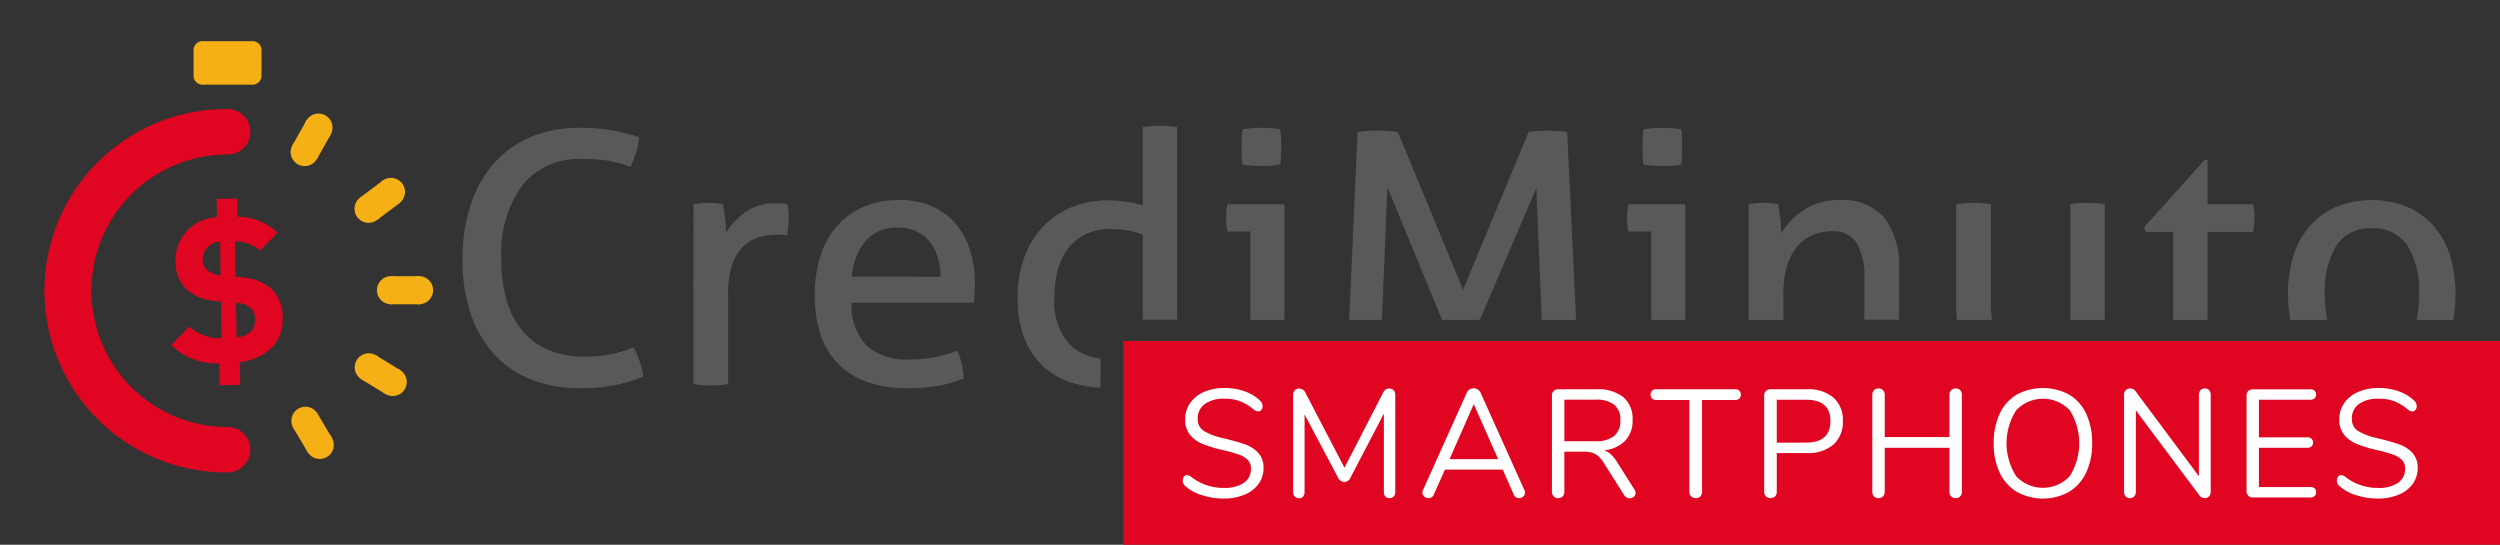 <svg xmlns="http://www.w3.org/2000/svg" xmlns:xlink="http://www.w3.org/1999/xlink" width="180.11" height="39.247" viewBox="0 0 180.11 39.247">
  <rect x="0" y="0" width="180.11" height="39.247" fill="#333333" stroke="none"/>
  <defs>
    <clipPath id="clip-path">
      <rect id="Rectángulo_7" data-name="Rectángulo 7" width="180.11" height="39.247" fill="none"/>
    </clipPath>
  </defs>
  <g id="Grupo_1" data-name="Grupo 1" clip-path="url(#clip-path)">
    <g id="Grupo_1030" data-name="Grupo 1030" transform="translate(3.316 2.967)">
      <path id="Trazado_1" data-name="Trazado 1" d="M39.653,55.413l.027,1.634-1.473.024L38.18,55.5a4.675,4.675,0,0,1-3.465-1.316l1.292-1.335a3.327,3.327,0,0,0,2.334.838l-.043-2.64-.468-.051a3.486,3.486,0,0,1-2.027-.843,2.71,2.71,0,0,1-.777-2.016,3.091,3.091,0,0,1,2.984-3.171l-.021-1.313,1.473-.024.021,1.3a4.264,4.264,0,0,1,2.893,1.15l-1.263,1.29a2.911,2.911,0,0,0-1.806-.672l.041,2.538.556.079a3.537,3.537,0,0,1,2,.785,2.877,2.877,0,0,1,.838,2.176c.028,1.78-1.267,2.895-3.087,3.143m-1.424-8.689a1.294,1.294,0,0,0-1.249,1.3,1,1,0,0,0,.318.739,1.717,1.717,0,0,0,.969.393Zm2.193,4.766a1.768,1.768,0,0,0-1.042-.363l.04,2.509c.874-.116,1.348-.562,1.337-1.276a1.157,1.157,0,0,0-.335-.87" transform="translate(-25.692 -32.286)" fill="#e00520"/>
      <path id="Trazado_2" data-name="Trazado 2" d="M45.789,2.57a.67.67,0,0,1-.739.564H41.631a.67.67,0,0,1-.739-.564V.564A.669.669,0,0,1,41.631,0H45.05a.669.669,0,0,1,.739.564Z" transform="translate(-30.264)" fill="#f5b015"/>
      <path id="Trazado_3" data-name="Trazado 3" d="M13.088,41.731a9.818,9.818,0,1,1,0-19.636,1.635,1.635,0,1,0,0-3.27,13.088,13.088,0,1,0,0,26.175,1.635,1.635,0,1,0,0-3.27" transform="translate(0 -13.933)" fill="#e00520"/>
      <rect id="Rectángulo_1" data-name="Rectángulo 1" width="2.1" height="2.023" transform="translate(24.835 16.933)" fill="#f5b015"/>
      <path id="Trazado_4" data-name="Trazado 4" d="M91.727,66.152a1.011,1.011,0,1,0,1.011-1.011,1.011,1.011,0,0,0-1.011,1.011" transform="translate(-67.886 -48.21)" fill="#f5b015"/>
      <path id="Trazado_5" data-name="Trazado 5" d="M99.508,66.152a1.011,1.011,0,1,0,1.011-1.011,1.011,1.011,0,0,0-1.011,1.011" transform="translate(-73.644 -48.21)" fill="#f5b015"/>
      <rect id="Rectángulo_2" data-name="Rectángulo 2" width="2.1" height="2.023" transform="translate(22.616 11.279) rotate(-36.961)" fill="#f5b015"/>
      <path id="Trazado_6" data-name="Trazado 6" d="M85.716,44.186a1.011,1.011,0,1,0,.2-1.416,1.012,1.012,0,0,0-.2,1.416" transform="translate(-63.287 -31.503)" fill="#f5b015"/>
      <path id="Trazado_7" data-name="Trazado 7" d="M91.933,39.508a1.011,1.011,0,1,0,.2-1.416,1.012,1.012,0,0,0-.2,1.416" transform="translate(-67.888 -28.04)" fill="#f5b015"/>
      <rect id="Rectángulo_3" data-name="Rectángulo 3" width="2.1" height="2.023" transform="translate(17.748 7.508) rotate(-60.627)" fill="#f5b015"/>
      <path id="Trazado_8" data-name="Trazado 8" d="M68.326,28.733a1.011,1.011,0,1,0-.385-1.377,1.011,1.011,0,0,0,.385,1.377" transform="translate(-50.186 -19.864)" fill="#f5b015"/>
      <path id="Trazado_9" data-name="Trazado 9" d="M72.143,21.953a1.011,1.011,0,1,0-.385-1.377,1.011,1.011,0,0,0,.385,1.377" transform="translate(-53.011 -14.846)" fill="#f5b015"/>
      <rect id="Rectángulo_4" data-name="Rectángulo 4" width="2.023" height="2.1" transform="translate(22.709 24.354) rotate(-58.606)" fill="#f5b015"/>
      <path id="Trazado_10" data-name="Trazado 10" d="M85.717,87a1.011,1.011,0,1,0,1.39-.336,1.011,1.011,0,0,0-1.39.336" transform="translate(-63.328 -64.03)" fill="#f5b015"/>
      <path id="Trazado_11" data-name="Trazado 11" d="M92.359,91.055a1.011,1.011,0,1,0,1.39-.336,1.011,1.011,0,0,0-1.39.336" transform="translate(-68.244 -67.03)" fill="#f5b015"/>
      <rect id="Rectángulo_5" data-name="Rectángulo 5" width="2.023" height="2.1" transform="matrix(0.86, -0.511, 0.511, 0.86, 17.809, 27.852)" fill="#f5b015"/>
      <path id="Trazado_12" data-name="Trazado 12" d="M68.505,101.473a1.011,1.011,0,1,0,1.386.353,1.011,1.011,0,0,0-1.386-.353" transform="translate(-50.333 -74.994)" fill="#f5b015"/>
      <path id="Trazado_13" data-name="Trazado 13" d="M72.48,108.162a1.011,1.011,0,1,0,1.386.353,1.011,1.011,0,0,0-1.386-.353" transform="translate(-53.275 -79.944)" fill="#f5b015"/>
    </g>
    <path id="Trazado_14" data-name="Trazado 14" d="M140.528,51.237a6.862,6.862,0,0,1,.707,2.1,10.067,10.067,0,0,1-2.171.656,13.425,13.425,0,0,1-2.4.2,9.311,9.311,0,0,1-3.547-.644,7.2,7.2,0,0,1-2.664-1.843,8.185,8.185,0,0,1-1.667-2.916,12.01,12.01,0,0,1-.581-3.863A12.453,12.453,0,0,1,128.788,41a8.542,8.542,0,0,1,1.667-2.992,7.286,7.286,0,0,1,2.651-1.906,8.851,8.851,0,0,1,3.51-.669,13.113,13.113,0,0,1,2.474.2,13.929,13.929,0,0,1,1.843.48,4.665,4.665,0,0,1-.215,1.073q-.164.492-.391,1.048-.379-.126-.732-.227t-.757-.177a8.39,8.39,0,0,0-.9-.114q-.492-.038-1.124-.038a5.219,5.219,0,0,0-4.28,1.869,8.3,8.3,0,0,0-1.528,5.378,10.017,10.017,0,0,0,.429,3.105,5.882,5.882,0,0,0,1.212,2.171,4.938,4.938,0,0,0,1.881,1.288,6.709,6.709,0,0,0,2.462.429,9.554,9.554,0,0,0,1.919-.177,8.2,8.2,0,0,0,1.616-.505" transform="translate(-94.884 -26.223)" fill="#59595b"/>
    <path id="Trazado_15" data-name="Trazado 15" d="M192.222,56.322q.278-.05.53-.076t.53-.025c.185,0,.37.009.555.025a4.054,4.054,0,0,1,.505.076q.076.379.152,1a8.866,8.866,0,0,1,.076,1.048,5.236,5.236,0,0,1,1.4-1.49,3.717,3.717,0,0,1,2.234-.631q.2,0,.417.012t.366.038a4.14,4.14,0,0,1,.076.48q.025.253.025.53a5.51,5.51,0,0,1-.038.631c-.025.219-.055.429-.088.631a1.723,1.723,0,0,0-.417-.051h-.341a4.417,4.417,0,0,0-1.3.189,2.722,2.722,0,0,0-1.111.669,3.323,3.323,0,0,0-.783,1.313,6.637,6.637,0,0,0-.29,2.146v6.438a5.984,5.984,0,0,1-.619.076q-.341.025-.619.025t-.619-.025q-.341-.025-.644-.076Z" transform="translate(-142.261 -41.608)" fill="#59595b"/>
    <path id="Trazado_16" data-name="Trazado 16" d="M228.483,62.841a4.23,4.23,0,0,0,1.1,3.106,4.36,4.36,0,0,0,3.093.985,9.284,9.284,0,0,0,3.408-.631,3.79,3.79,0,0,1,.328.921,6,6,0,0,1,.152,1.073,8.441,8.441,0,0,1-1.831.53,12.739,12.739,0,0,1-2.209.177,8.345,8.345,0,0,1-3.03-.492A5.324,5.324,0,0,1,226.211,65a9.069,9.069,0,0,1-.379-2.689,9.518,9.518,0,0,1,.366-2.689,6.056,6.056,0,0,1,1.123-2.171,5.431,5.431,0,0,1,1.906-1.464,6.3,6.3,0,0,1,2.714-.543,5.675,5.675,0,0,1,2.348.455,4.776,4.776,0,0,1,1.692,1.25,5.431,5.431,0,0,1,1.035,1.894,7.754,7.754,0,0,1,.354,2.386q0,.354-.025.745t-.051.669Zm6.413-1.868a4.761,4.761,0,0,0-.189-1.351,3.429,3.429,0,0,0-.555-1.124,2.707,2.707,0,0,0-.934-.77,2.937,2.937,0,0,0-1.351-.291,2.975,2.975,0,0,0-2.361.934,4.572,4.572,0,0,0-1,2.6Z" transform="translate(-167.135 -41.033)" fill="#59595b"/>
    <path id="Trazado_17" data-name="Trazado 17" d="M288.05,51.633a3.894,3.894,0,0,1-2.186-.978,4.592,4.592,0,0,1-1.136-3.434,7.548,7.548,0,0,1,.24-1.957,4.5,4.5,0,0,1,.732-1.553,3.491,3.491,0,0,1,1.25-1.035,3.966,3.966,0,0,1,1.793-.379,7.408,7.408,0,0,1,1.262.1,5.44,5.44,0,0,1,1.086.3v6.136h2.474V34.951a5.978,5.978,0,0,0-.619-.076q-.341-.025-.618-.025-.253,0-.606.025a5.94,5.94,0,0,0-.631.076v5.631a8.613,8.613,0,0,0-1.174-.253,8.906,8.906,0,0,0-1.326-.1,6.8,6.8,0,0,0-2.664.505,5.912,5.912,0,0,0-2.058,1.426,6.4,6.4,0,0,0-1.326,2.209,8.31,8.31,0,0,0-.467,2.853,7.763,7.763,0,0,0,.53,3.055,5.285,5.285,0,0,0,3.573,3.143,9.35,9.35,0,0,0,1.87.315Z" transform="translate(-208.761 -25.792)" fill="#59595b"/>
    <path id="Trazado_18" data-name="Trazado 18" d="M344.226,38.083q.328.051.707.076t.682.025q.277,0,.644-.025t.669-.076a5.214,5.214,0,0,0,.063-.657q.012-.353.013-.631t-.013-.631a4.532,4.532,0,0,0-.063-.631q-.3-.05-.682-.076t-.656-.025q-.278,0-.657.025t-.707.076a4.388,4.388,0,0,0-.063.631q-.013.354-.012.631t.012.631a5.038,5.038,0,0,0,.063.657" transform="translate(-254.7 -26.223)" fill="#59595b"/>
    <path id="Trazado_19" data-name="Trazado 19" d="M339.976,58.578h1.641v6.363h2.449V56.609h-4.09a3.11,3.11,0,0,0-.076.467c-.017.177-.025.35-.025.517s.008.341.025.518a3.1,3.1,0,0,0,.076.467" transform="translate(-251.536 -41.895)" fill="#59595b"/>
    <path id="Trazado_20" data-name="Trazado 20" d="M376.342,49.843l.392-9.569,3.939,9.569h2.717l4.075-9.493.39,9.493h2.471l-.64-13.533a6.046,6.046,0,0,0-.682-.076q-.4-.025-.732-.025-.354,0-.732.025a5.026,5.026,0,0,0-.631.076l-4.722,11.362-4.7-11.362a6.071,6.071,0,0,0-.694-.076q-.417-.025-.77-.025t-.745.025q-.392.025-.694.076l-.6,13.533Z" transform="translate(-276.781 -26.798)" fill="#59595b"/>
    <path id="Trazado_21" data-name="Trazado 21" d="M455.354,38.083q.328.051.707.076t.682.025q.277,0,.644-.025t.669-.076a5.214,5.214,0,0,0,.063-.657q.012-.353.013-.631t-.013-.631a4.532,4.532,0,0,0-.063-.631q-.3-.05-.682-.076c-.252-.017-.471-.025-.656-.025s-.4.009-.657.025-.488.042-.707.076a4.379,4.379,0,0,0-.063.631q-.013.354-.012.631t.012.631a5.027,5.027,0,0,0,.063.657" transform="translate(-336.944 -26.223)" fill="#59595b"/>
    <path id="Trazado_22" data-name="Trazado 22" d="M451.1,58.578h1.641v6.363h2.449V56.609H451.1a3.119,3.119,0,0,0-.076.467c-.017.177-.025.35-.025.517s.008.341.025.518a3.107,3.107,0,0,0,.076.467" transform="translate(-333.78 -41.895)" fill="#59595b"/>
    <path id="Trazado_23" data-name="Trazado 23" d="M487.211,64.078V62.134a6.289,6.289,0,0,1,.29-2.033,3.915,3.915,0,0,1,.77-1.376,2.974,2.974,0,0,1,1.111-.783,3.571,3.571,0,0,1,1.338-.253,1.96,1.96,0,0,1,1.767.846,4.907,4.907,0,0,1,.556,2.638v2.9h2.5V60.493a5.787,5.787,0,0,0-1.06-3.775,4.029,4.029,0,0,0-3.283-1.275,4.615,4.615,0,0,0-2.6.77,4.98,4.98,0,0,0-.9.77,5.185,5.185,0,0,0-.644.858,9.5,9.5,0,0,0-.076-1.073q-.076-.644-.152-1.023-.278-.05-.517-.076a5.026,5.026,0,0,0-.518-.025q-.278,0-.543.025t-.543.076v8.332Z" transform="translate(-358.727 -41.033)" fill="#59595b"/>
    <path id="Trazado_24" data-name="Trazado 24" d="M544.794,64.653a9.426,9.426,0,0,1-.076-1.237V56.321a6.047,6.047,0,0,0-.631-.076q-.354-.025-.631-.025-.253,0-.606.025a6.014,6.014,0,0,0-.631.076v7.2c0,.4.017.781.048,1.136Z" transform="translate(-401.287 -41.608)" fill="#59595b"/>
    <path id="Trazado_25" data-name="Trazado 25" d="M576.359,64.653V56.321a6.066,6.066,0,0,0-.619-.076q-.341-.025-.619-.025t-.619.025a6.047,6.047,0,0,0-.619.076v8.332Z" transform="translate(-424.724 -41.608)" fill="#59595b"/>
    <path id="Trazado_26" data-name="Trazado 26" d="M596.451,49.473V55.81h2.479c0-.137,0-.279,0-.429V49.473h3.282q.05-.252.076-.505t.025-.53a4.212,4.212,0,0,0-.1-.959h-3.282V44.272h-.2L594.38,49.12l.1.353Z" transform="translate(-439.892 -32.765)" fill="#59595b"/>
    <path id="Trazado_27" data-name="Trazado 27" d="M637.032,64.078a9.037,9.037,0,0,1-.174-1.843,6.339,6.339,0,0,1,.82-3.5,2.846,2.846,0,0,1,2.563-1.25,2.878,2.878,0,0,1,2.575,1.25,6.263,6.263,0,0,1,.833,3.5,8.9,8.9,0,0,1-.177,1.843H646.1a9.9,9.9,0,0,0,.171-1.843,9.4,9.4,0,0,0-.366-2.676,5.943,5.943,0,0,0-1.124-2.146,5.4,5.4,0,0,0-1.894-1.439,6.892,6.892,0,0,0-5.3,0,5.4,5.4,0,0,0-1.894,1.439,5.942,5.942,0,0,0-1.124,2.146,9.393,9.393,0,0,0-.366,2.676,9.9,9.9,0,0,0,.171,1.843Z" transform="translate(-469.367 -41.033)" fill="#59595b"/>
    <rect id="Rectángulo_6" data-name="Rectángulo 6" width="99.176" height="14.682" transform="translate(80.934 24.565)" fill="#e00520"/>
    <path id="Trazado_28" data-name="Trazado 28" d="M329.211,115.269A3.237,3.237,0,0,1,328,114.6a.506.506,0,0,1-.166-.386.432.432,0,0,1,.088-.271.258.258,0,0,1,.21-.116.534.534,0,0,1,.309.122,3.723,3.723,0,0,0,2.342.8,2.477,2.477,0,0,0,1.458-.365,1.2,1.2,0,0,0,.508-1.038.834.834,0,0,0-.243-.624,1.753,1.753,0,0,0-.641-.381,9.638,9.638,0,0,0-1.071-.3,10.433,10.433,0,0,1-1.486-.442,2.311,2.311,0,0,1-.939-.663,1.7,1.7,0,0,1-.359-1.127,2,2,0,0,1,.359-1.177,2.324,2.324,0,0,1,1.005-.8,3.658,3.658,0,0,1,1.474-.282,4.278,4.278,0,0,1,1.442.238,3.039,3.039,0,0,1,1.121.679.539.539,0,0,1,.177.387.435.435,0,0,1-.088.271.258.258,0,0,1-.21.116.671.671,0,0,1-.32-.121,3.767,3.767,0,0,0-1.005-.619,3.147,3.147,0,0,0-1.116-.177,2.332,2.332,0,0,0-1.425.381,1.256,1.256,0,0,0-.508,1.066.979.979,0,0,0,.448.878,4.509,4.509,0,0,0,1.375.514q1,.243,1.58.447a2.365,2.365,0,0,1,.955.613,1.539,1.539,0,0,1,.381,1.093,1.912,1.912,0,0,1-.359,1.149,2.333,2.333,0,0,1-1.011.773,3.8,3.8,0,0,1-1.491.276,5.043,5.043,0,0,1-1.585-.248" transform="translate(-242.626 -79.598)" fill="#fff"/>
    <path id="Trazado_29" data-name="Trazado 29" d="M365.677,107.808a.48.48,0,0,1,.116.337v6.993a.458.458,0,0,1-.111.32.4.4,0,0,1-.309.122.363.363,0,0,1-.3-.122.489.489,0,0,1-.1-.32v-5.645l-2.4,4.6a.488.488,0,0,1-.453.32.5.5,0,0,1-.453-.32l-2.408-4.54v5.59a.472.472,0,0,1-.105.32.38.38,0,0,1-.3.122.4.4,0,0,1-.309-.122.458.458,0,0,1-.111-.32v-6.993a.468.468,0,0,1,.122-.337.437.437,0,0,1,.331-.127.5.5,0,0,1,.442.32l2.806,5.38,2.773-5.38a.642.642,0,0,1,.193-.248.43.43,0,0,1,.248-.072.42.42,0,0,1,.326.127" transform="translate(-265.273 -79.693)" fill="#fff"/>
    <path id="Trazado_30" data-name="Trazado 30" d="M401.654,115.162a.351.351,0,0,1-.127.276.448.448,0,0,1-.3.11.391.391,0,0,1-.387-.265l-.784-1.79h-4.165l-.8,1.79a.391.391,0,0,1-.387.265.455.455,0,0,1-.309-.116.361.361,0,0,1-.133-.282.394.394,0,0,1,.044-.177l3.16-7.026a.476.476,0,0,1,.2-.232.56.56,0,0,1,.287-.077.55.55,0,0,1,.3.083.516.516,0,0,1,.2.226l3.16,7.026a.416.416,0,0,1,.044.188m-5.435-2.419h3.5l-1.757-3.966Z" transform="translate(-291.789 -79.662)" fill="#fff"/>
    <path id="Trazado_31" data-name="Trazado 31" d="M436.2,115.373a.336.336,0,0,1-.127.271.465.465,0,0,1-.691-.116l-1.48-2.342a1.777,1.777,0,0,0-.6-.624,1.741,1.741,0,0,0-.84-.171h-1.392v2.883a.466.466,0,0,1-.122.337.423.423,0,0,1-.32.127.436.436,0,0,1-.331-.127.465.465,0,0,1-.122-.337v-6.937a.423.423,0,0,1,.127-.32.467.467,0,0,1,.337-.121h2.74a2.934,2.934,0,0,1,1.939.563,2.045,2.045,0,0,1,.668,1.657,2.074,2.074,0,0,1-.536,1.491,2.44,2.44,0,0,1-1.53.685,1.359,1.359,0,0,1,.5.287,2.58,2.58,0,0,1,.442.552l1.259,1.988a.468.468,0,0,1,.077.254m-2.894-3.734a2.069,2.069,0,0,0,1.353-.376,1.4,1.4,0,0,0,.447-1.138,1.364,1.364,0,0,0-.442-1.116,2.111,2.111,0,0,0-1.359-.364h-2.231v2.994Z" transform="translate(-318.368 -79.851)" fill="#fff"/>
    <path id="Trazado_32" data-name="Trazado 32" d="M460.429,115.609a.455.455,0,0,1-.127-.337v-6.606h-2.375a.446.446,0,0,1-.309-.1.429.429,0,0,1,0-.574.446.446,0,0,1,.309-.1h5.667a.447.447,0,0,1,.309.1.429.429,0,0,1,0,.574.446.446,0,0,1-.309.1h-2.375v6.606a.466.466,0,0,1-.122.337.438.438,0,0,1-.331.127.456.456,0,0,1-.337-.127" transform="translate(-338.594 -79.85)" fill="#fff"/>
    <path id="Trazado_33" data-name="Trazado 33" d="M489.122,115.61a.465.465,0,0,1-.122-.337v-6.938a.423.423,0,0,1,.127-.32.467.467,0,0,1,.337-.121h2.618a2.794,2.794,0,0,1,1.906.6,2.13,2.13,0,0,1,.679,1.69,2.156,2.156,0,0,1-.685,1.7,2.765,2.765,0,0,1-1.9.607h-2.176v2.784a.466.466,0,0,1-.122.337.5.5,0,0,1-.663,0m2.872-3.872q1.779,0,1.779-1.558,0-1.535-1.779-1.535h-2.088v3.093Z" transform="translate(-361.901 -79.851)" fill="#fff"/>
    <path id="Trazado_34" data-name="Trazado 34" d="M525.3,107.808a.48.48,0,0,1,.116.337v6.97a.479.479,0,0,1-.116.337.419.419,0,0,1-.326.127.437.437,0,0,1-.331-.127.466.466,0,0,1-.121-.337v-3.16h-4.662v3.16a.466.466,0,0,1-.122.337.437.437,0,0,1-.331.127.419.419,0,0,1-.326-.127.48.48,0,0,1-.116-.337v-6.97a.482.482,0,0,1,.116-.337.42.42,0,0,1,.326-.127.438.438,0,0,1,.331.127.467.467,0,0,1,.122.337v3.038h4.662v-3.038a.468.468,0,0,1,.121-.337.438.438,0,0,1,.331-.127.42.42,0,0,1,.326.127" transform="translate(-384.077 -79.693)" fill="#fff"/>
    <path id="Trazado_35" data-name="Trazado 35" d="M554.287,115.032a3.187,3.187,0,0,1-1.232-1.381,4.816,4.816,0,0,1-.431-2.11,4.935,4.935,0,0,1,.425-2.127,3.117,3.117,0,0,1,1.226-1.381,3.974,3.974,0,0,1,3.789,0,3.118,3.118,0,0,1,1.226,1.381,4.907,4.907,0,0,1,.425,2.115,4.854,4.854,0,0,1-.431,2.115,3.183,3.183,0,0,1-1.232,1.386,3.892,3.892,0,0,1-3.767,0m3.811-1.121a4.457,4.457,0,0,0,.005-4.756,2.657,2.657,0,0,0-3.861.006,4.419,4.419,0,0,0,0,4.744,2.639,2.639,0,0,0,3.855.005" transform="translate(-408.989 -79.598)" fill="#fff"/>
    <path id="Trazado_36" data-name="Trazado 36" d="M594.882,107.808a.5.5,0,0,1,.11.337v6.97a.479.479,0,0,1-.116.337.419.419,0,0,1-.326.127.46.46,0,0,1-.364-.188l-4.585-6.131v5.855a.479.479,0,0,1-.116.337.4.4,0,0,1-.315.127.388.388,0,0,1-.309-.127.493.493,0,0,1-.11-.337v-6.97a.48.48,0,0,1,.116-.337.42.42,0,0,1,.326-.127.471.471,0,0,1,.376.188L594.142,114v-5.855a.48.48,0,0,1,.116-.337.406.406,0,0,1,.315-.127.389.389,0,0,1,.309.127" transform="translate(-435.725 -79.693)" fill="#fff"/>
    <path id="Trazado_37" data-name="Trazado 37" d="M622.836,115.56a.423.423,0,0,1-.127-.32v-6.9a.423.423,0,0,1,.127-.32.468.468,0,0,1,.337-.121H627.3a.446.446,0,0,1,.309.1.4.4,0,0,1,0,.552.446.446,0,0,1-.309.1h-3.7v2.707h3.48a.446.446,0,0,1,.309.1.4.4,0,0,1,0,.553.447.447,0,0,1-.309.1H623.6v2.828h3.7a.463.463,0,0,1,.309.094.349.349,0,0,1,.11.281.353.353,0,0,1-.11.276.447.447,0,0,1-.309.1h-4.131a.467.467,0,0,1-.337-.122" transform="translate(-460.857 -79.851)" fill="#fff"/>
    <path id="Trazado_38" data-name="Trazado 38" d="M649.118,115.269a3.238,3.238,0,0,1-1.21-.669.507.507,0,0,1-.166-.386.432.432,0,0,1,.088-.271.258.258,0,0,1,.21-.116.534.534,0,0,1,.309.122,3.723,3.723,0,0,0,2.342.8,2.477,2.477,0,0,0,1.458-.365,1.2,1.2,0,0,0,.508-1.038.834.834,0,0,0-.243-.624,1.752,1.752,0,0,0-.641-.381,9.667,9.667,0,0,0-1.071-.3,10.428,10.428,0,0,1-1.486-.442,2.313,2.313,0,0,1-.939-.663,1.7,1.7,0,0,1-.359-1.127,2,2,0,0,1,.359-1.177,2.325,2.325,0,0,1,1.005-.8,3.659,3.659,0,0,1,1.474-.282,4.279,4.279,0,0,1,1.442.238,3.04,3.04,0,0,1,1.121.679.54.54,0,0,1,.177.387.435.435,0,0,1-.088.271.259.259,0,0,1-.21.116.671.671,0,0,1-.32-.121,3.764,3.764,0,0,0-1.005-.619,3.147,3.147,0,0,0-1.116-.177,2.332,2.332,0,0,0-1.425.381,1.256,1.256,0,0,0-.508,1.066.979.979,0,0,0,.448.878,4.51,4.51,0,0,0,1.375.514q1,.243,1.58.447a2.364,2.364,0,0,1,.955.613,1.539,1.539,0,0,1,.381,1.093,1.912,1.912,0,0,1-.359,1.149,2.332,2.332,0,0,1-1.011.773,3.794,3.794,0,0,1-1.491.276,5.044,5.044,0,0,1-1.585-.248" transform="translate(-479.385 -79.598)" fill="#fff"/>
  </g>
</svg>
